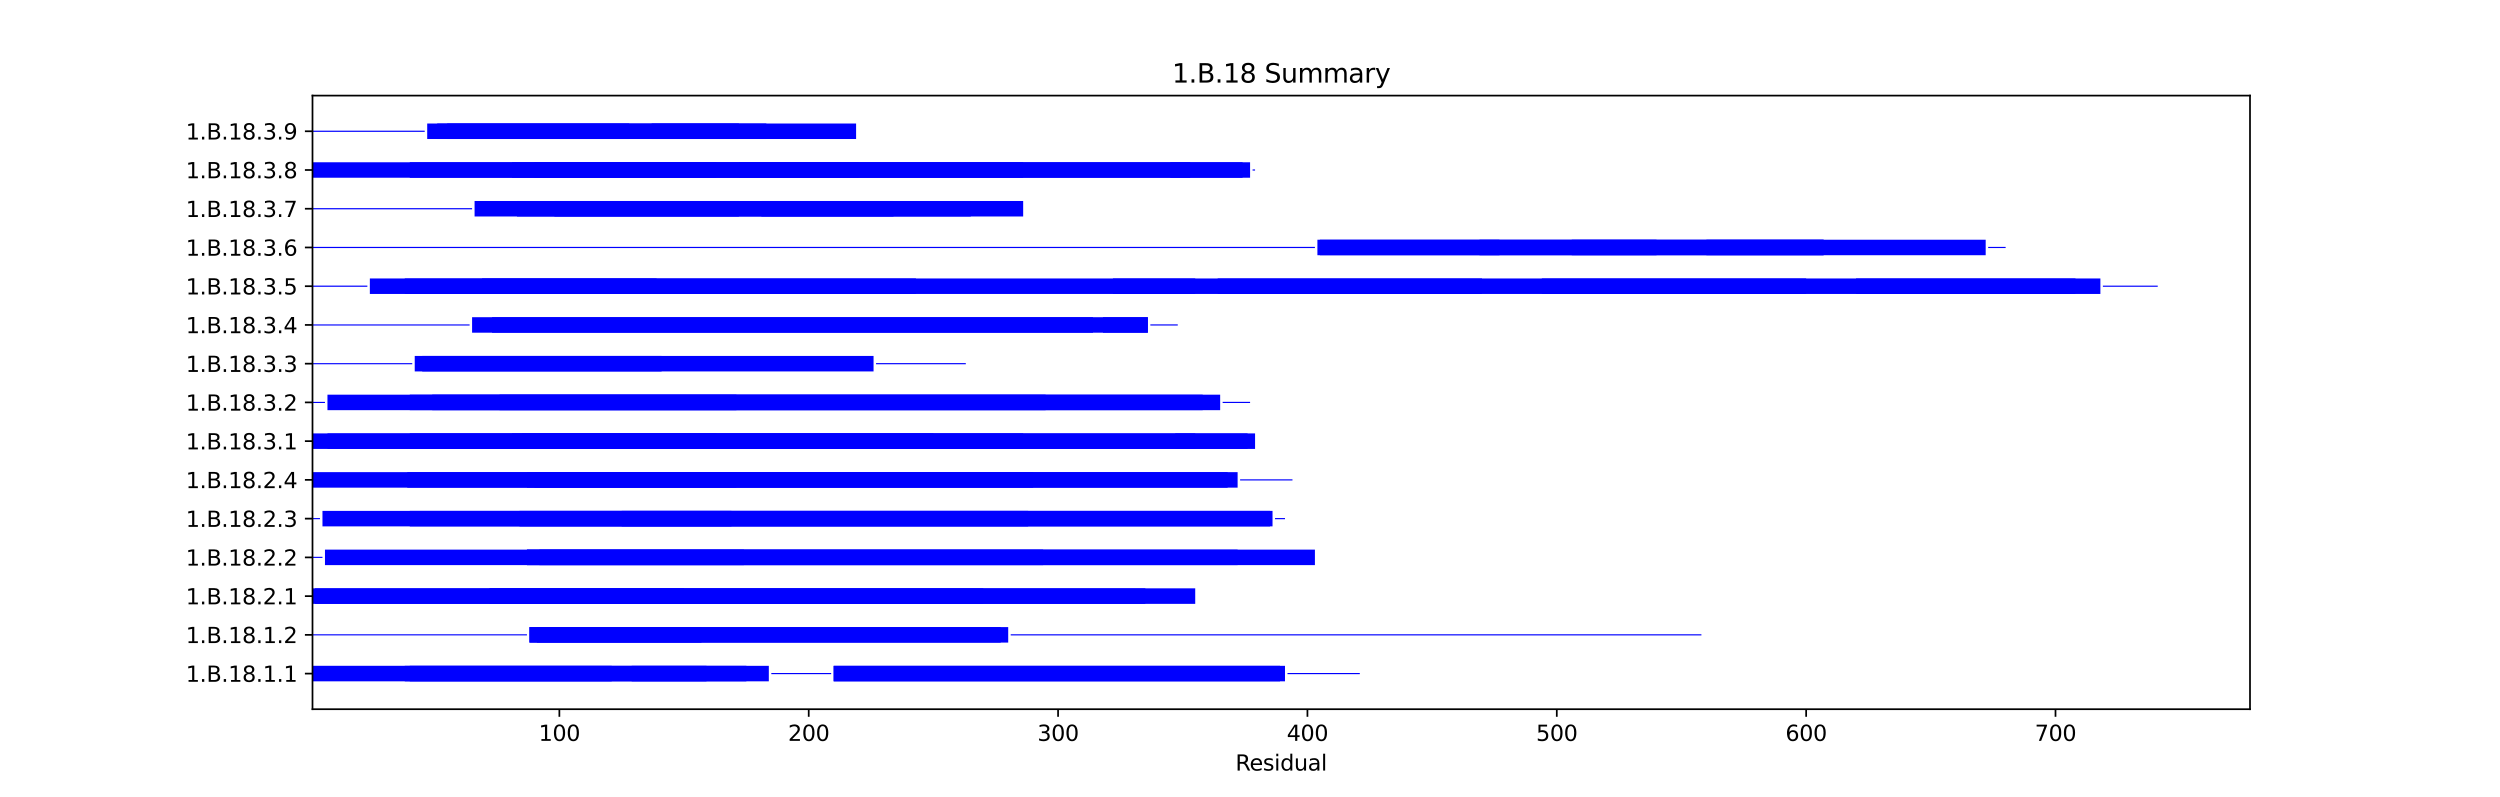 <?xml version="1.0" encoding="utf-8" standalone="no"?>
<!DOCTYPE svg PUBLIC "-//W3C//DTD SVG 1.1//EN"
  "http://www.w3.org/Graphics/SVG/1.1/DTD/svg11.dtd">
<svg xmlns:xlink="http://www.w3.org/1999/xlink" width="1152pt" height="367.2pt" viewBox="0 0 1152 367.2" xmlns="http://www.w3.org/2000/svg" version="1.1">
 <defs>
  <style type="text/css">*{stroke-linejoin: round; stroke-linecap: butt}</style>
 </defs>
 <g id="figure_1">
  <g id="patch_1">
   <path d="M 0 367.2 
L 1152 367.2 
L 1152 0 
L 0 0 
z
" style="fill: #ffffff"/>
  </g>
  <g id="axes_1">
   <g id="patch_2">
    <path d="M 144 326.808 
L 1036.8 326.808 
L 1036.8 44.064 
L 144 44.064 
z
" style="fill: #ffffff"/>
   </g>
   <g id="patch_3">
    <path d="M 144 313.956 
L 343.932 313.956 
L 343.932 306.816 
L 144 306.816 
z
" clip-path="url(#p3033602ecd)" style="fill: #0000ff"/>
   </g>
   <g id="patch_4">
    <path d="M 186.514 313.956 
L 281.884 313.956 
L 281.884 306.816 
L 186.514 306.816 
z
" clip-path="url(#p3033602ecd)" style="fill: #0000ff"/>
   </g>
   <g id="patch_5">
    <path d="M 188.812 313.956 
L 325.547 313.956 
L 325.547 306.816 
L 188.812 306.816 
z
" clip-path="url(#p3033602ecd)" style="fill: #0000ff"/>
   </g>
   <g id="patch_6">
    <path d="M 291.076 313.956 
L 354.273 313.956 
L 354.273 306.816 
L 291.076 306.816 
z
" clip-path="url(#p3033602ecd)" style="fill: #0000ff"/>
   </g>
   <g id="patch_7">
    <path d="M 355.422 310.654 
L 382.999 310.654 
L 382.999 310.118 
L 355.422 310.118 
z
" clip-path="url(#p3033602ecd)" style="fill: #0000ff"/>
   </g>
   <g id="patch_8">
    <path d="M 384.148 313.956 
L 592.124 313.956 
L 592.124 306.816 
L 384.148 306.816 
z
" clip-path="url(#p3033602ecd)" style="fill: #0000ff"/>
   </g>
   <g id="patch_9">
    <path d="M 384.148 313.956 
L 589.825 313.956 
L 589.825 306.816 
L 384.148 306.816 
z
" clip-path="url(#p3033602ecd)" style="fill: #0000ff"/>
   </g>
   <g id="patch_10">
    <path d="M 593.273 310.654 
L 626.595 310.654 
L 626.595 310.118 
L 593.273 310.118 
z
" clip-path="url(#p3033602ecd)" style="fill: #0000ff"/>
   </g>
   <g id="patch_11">
    <path d="M 144 292.804 
L 242.817 292.804 
L 242.817 292.268 
L 144 292.268 
z
" clip-path="url(#p3033602ecd)" style="fill: #0000ff"/>
   </g>
   <g id="patch_12">
    <path d="M 243.966 296.106 
L 461.134 296.106 
L 461.134 288.966 
L 243.966 288.966 
z
" clip-path="url(#p3033602ecd)" style="fill: #0000ff"/>
   </g>
   <g id="patch_13">
    <path d="M 243.966 296.106 
L 323.249 296.106 
L 323.249 288.966 
L 243.966 288.966 
z
" clip-path="url(#p3033602ecd)" style="fill: #0000ff"/>
   </g>
   <g id="patch_14">
    <path d="M 247.413 296.106 
L 464.581 296.106 
L 464.581 288.966 
L 247.413 288.966 
z
" clip-path="url(#p3033602ecd)" style="fill: #0000ff"/>
   </g>
   <g id="patch_15">
    <path d="M 465.73 292.804 
L 784.012 292.804 
L 784.012 292.268 
L 465.73 292.268 
z
" clip-path="url(#p3033602ecd)" style="fill: #0000ff"/>
   </g>
   <g id="patch_16">
    <path d="M 144 278.256 
L 550.758 278.256 
L 550.758 271.116 
L 144 271.116 
z
" clip-path="url(#p3033602ecd)" style="fill: #0000ff"/>
   </g>
   <g id="patch_17">
    <path d="M 145.149 278.256 
L 527.778 278.256 
L 527.778 271.116 
L 145.149 271.116 
z
" clip-path="url(#p3033602ecd)" style="fill: #0000ff"/>
   </g>
   <g id="patch_18">
    <path d="M 225.581 278.256 
L 453.09 278.256 
L 453.09 271.116 
L 225.581 271.116 
z
" clip-path="url(#p3033602ecd)" style="fill: #0000ff"/>
   </g>
   <g id="patch_19">
    <path d="M 225.581 278.256 
L 315.206 278.256 
L 315.206 271.116 
L 225.581 271.116 
z
" clip-path="url(#p3033602ecd)" style="fill: #0000ff"/>
   </g>
   <g id="patch_20">
    <path d="M 144 257.104 
L 148.596 257.104 
L 148.596 256.568 
L 144 256.568 
z
" clip-path="url(#p3033602ecd)" style="fill: #0000ff"/>
   </g>
   <g id="patch_21">
    <path d="M 149.745 260.406 
L 605.912 260.406 
L 605.912 253.266 
L 149.745 253.266 
z
" clip-path="url(#p3033602ecd)" style="fill: #0000ff"/>
   </g>
   <g id="patch_22">
    <path d="M 242.817 260.406 
L 480.667 260.406 
L 480.667 253.266 
L 242.817 253.266 
z
" clip-path="url(#p3033602ecd)" style="fill: #0000ff"/>
   </g>
   <g id="patch_23">
    <path d="M 242.817 260.406 
L 342.783 260.406 
L 342.783 253.266 
L 242.817 253.266 
z
" clip-path="url(#p3033602ecd)" style="fill: #0000ff"/>
   </g>
   <g id="patch_24">
    <path d="M 248.562 260.406 
L 570.292 260.406 
L 570.292 253.266 
L 248.562 253.266 
z
" clip-path="url(#p3033602ecd)" style="fill: #0000ff"/>
   </g>
   <g id="patch_25">
    <path d="M 144 239.254 
L 147.447 239.254 
L 147.447 238.718 
L 144 238.718 
z
" clip-path="url(#p3033602ecd)" style="fill: #0000ff"/>
   </g>
   <g id="patch_26">
    <path d="M 148.596 242.556 
L 586.378 242.556 
L 586.378 235.416 
L 148.596 235.416 
z
" clip-path="url(#p3033602ecd)" style="fill: #0000ff"/>
   </g>
   <g id="patch_27">
    <path d="M 188.812 242.556 
L 473.773 242.556 
L 473.773 235.416 
L 188.812 235.416 
z
" clip-path="url(#p3033602ecd)" style="fill: #0000ff"/>
   </g>
   <g id="patch_28">
    <path d="M 239.37 242.556 
L 337.038 242.556 
L 337.038 235.416 
L 239.37 235.416 
z
" clip-path="url(#p3033602ecd)" style="fill: #0000ff"/>
   </g>
   <g id="patch_29">
    <path d="M 286.48 242.556 
L 585.229 242.556 
L 585.229 235.416 
L 286.48 235.416 
z
" clip-path="url(#p3033602ecd)" style="fill: #0000ff"/>
   </g>
   <g id="patch_30">
    <path d="M 587.527 239.254 
L 592.124 239.254 
L 592.124 238.718 
L 587.527 238.718 
z
" clip-path="url(#p3033602ecd)" style="fill: #0000ff"/>
   </g>
   <g id="patch_31">
    <path d="M 144 224.706 
L 565.696 224.706 
L 565.696 217.566 
L 144 217.566 
z
" clip-path="url(#p3033602ecd)" style="fill: #0000ff"/>
   </g>
   <g id="patch_32">
    <path d="M 187.663 224.706 
L 476.071 224.706 
L 476.071 217.566 
L 187.663 217.566 
z
" clip-path="url(#p3033602ecd)" style="fill: #0000ff"/>
   </g>
   <g id="patch_33">
    <path d="M 242.817 224.706 
L 339.336 224.706 
L 339.336 217.566 
L 242.817 217.566 
z
" clip-path="url(#p3033602ecd)" style="fill: #0000ff"/>
   </g>
   <g id="patch_34">
    <path d="M 246.264 224.706 
L 570.292 224.706 
L 570.292 217.566 
L 246.264 217.566 
z
" clip-path="url(#p3033602ecd)" style="fill: #0000ff"/>
   </g>
   <g id="patch_35">
    <path d="M 571.441 221.404 
L 595.571 221.404 
L 595.571 220.868 
L 571.441 220.868 
z
" clip-path="url(#p3033602ecd)" style="fill: #0000ff"/>
   </g>
   <g id="patch_36">
    <path d="M 144 206.856 
L 578.335 206.856 
L 578.335 199.716 
L 144 199.716 
z
" clip-path="url(#p3033602ecd)" style="fill: #0000ff"/>
   </g>
   <g id="patch_37">
    <path d="M 150.894 206.856 
L 550.758 206.856 
L 550.758 199.716 
L 150.894 199.716 
z
" clip-path="url(#p3033602ecd)" style="fill: #0000ff"/>
   </g>
   <g id="patch_38">
    <path d="M 188.812 206.856 
L 471.475 206.856 
L 471.475 199.716 
L 188.812 199.716 
z
" clip-path="url(#p3033602ecd)" style="fill: #0000ff"/>
   </g>
   <g id="patch_39">
    <path d="M 235.923 206.856 
L 330.144 206.856 
L 330.144 199.716 
L 235.923 199.716 
z
" clip-path="url(#p3033602ecd)" style="fill: #0000ff"/>
   </g>
   <g id="patch_40">
    <path d="M 240.519 206.856 
L 430.11 206.856 
L 430.11 199.716 
L 240.519 199.716 
z
" clip-path="url(#p3033602ecd)" style="fill: #0000ff"/>
   </g>
   <g id="patch_41">
    <path d="M 541.566 206.856 
L 574.888 206.856 
L 574.888 199.716 
L 541.566 199.716 
z
" clip-path="url(#p3033602ecd)" style="fill: #0000ff"/>
   </g>
   <g id="patch_42">
    <path d="M 144 185.704 
L 149.745 185.704 
L 149.745 185.168 
L 144 185.168 
z
" clip-path="url(#p3033602ecd)" style="fill: #0000ff"/>
   </g>
   <g id="patch_43">
    <path d="M 150.894 189.006 
L 562.249 189.006 
L 562.249 181.866 
L 150.894 181.866 
z
" clip-path="url(#p3033602ecd)" style="fill: #0000ff"/>
   </g>
   <g id="patch_44">
    <path d="M 188.812 189.006 
L 481.816 189.006 
L 481.816 181.866 
L 188.812 181.866 
z
" clip-path="url(#p3033602ecd)" style="fill: #0000ff"/>
   </g>
   <g id="patch_45">
    <path d="M 199.154 189.006 
L 554.205 189.006 
L 554.205 181.866 
L 199.154 181.866 
z
" clip-path="url(#p3033602ecd)" style="fill: #0000ff"/>
   </g>
   <g id="patch_46">
    <path d="M 230.178 189.006 
L 339.336 189.006 
L 339.336 181.866 
L 230.178 181.866 
z
" clip-path="url(#p3033602ecd)" style="fill: #0000ff"/>
   </g>
   <g id="patch_47">
    <path d="M 563.398 185.704 
L 576.037 185.704 
L 576.037 185.168 
L 563.398 185.168 
z
" clip-path="url(#p3033602ecd)" style="fill: #0000ff"/>
   </g>
   <g id="patch_48">
    <path d="M 144 167.854 
L 189.961 167.854 
L 189.961 167.318 
L 144 167.318 
z
" clip-path="url(#p3033602ecd)" style="fill: #0000ff"/>
   </g>
   <g id="patch_49">
    <path d="M 191.11 171.156 
L 402.533 171.156 
L 402.533 164.016 
L 191.11 164.016 
z
" clip-path="url(#p3033602ecd)" style="fill: #0000ff"/>
   </g>
   <g id="patch_50">
    <path d="M 194.558 171.156 
L 304.865 171.156 
L 304.865 164.016 
L 194.558 164.016 
z
" clip-path="url(#p3033602ecd)" style="fill: #0000ff"/>
   </g>
   <g id="patch_51">
    <path d="M 403.682 167.854 
L 445.047 167.854 
L 445.047 167.318 
L 403.682 167.318 
z
" clip-path="url(#p3033602ecd)" style="fill: #0000ff"/>
   </g>
   <g id="patch_52">
    <path d="M 144 150.004 
L 216.389 150.004 
L 216.389 149.468 
L 144 149.468 
z
" clip-path="url(#p3033602ecd)" style="fill: #0000ff"/>
   </g>
   <g id="patch_53">
    <path d="M 217.538 153.306 
L 528.927 153.306 
L 528.927 146.166 
L 217.538 146.166 
z
" clip-path="url(#p3033602ecd)" style="fill: #0000ff"/>
   </g>
   <g id="patch_54">
    <path d="M 226.731 153.306 
L 503.648 153.306 
L 503.648 146.166 
L 226.731 146.166 
z
" clip-path="url(#p3033602ecd)" style="fill: #0000ff"/>
   </g>
   <g id="patch_55">
    <path d="M 508.244 153.306 
L 528.927 153.306 
L 528.927 146.166 
L 508.244 146.166 
z
" clip-path="url(#p3033602ecd)" style="fill: #0000ff"/>
   </g>
   <g id="patch_56">
    <path d="M 530.076 150.004 
L 542.715 150.004 
L 542.715 149.468 
L 530.076 149.468 
z
" clip-path="url(#p3033602ecd)" style="fill: #0000ff"/>
   </g>
   <g id="patch_57">
    <path d="M 144 132.154 
L 169.279 132.154 
L 169.279 131.618 
L 144 131.618 
z
" clip-path="url(#p3033602ecd)" style="fill: #0000ff"/>
   </g>
   <g id="patch_58">
    <path d="M 170.428 135.456 
L 422.066 135.456 
L 422.066 128.316 
L 170.428 128.316 
z
" clip-path="url(#p3033602ecd)" style="fill: #0000ff"/>
   </g>
   <g id="patch_59">
    <path d="M 186.514 135.456 
L 550.758 135.456 
L 550.758 128.316 
L 186.514 128.316 
z
" clip-path="url(#p3033602ecd)" style="fill: #0000ff"/>
   </g>
   <g id="patch_60">
    <path d="M 222.134 135.456 
L 302.567 135.456 
L 302.567 128.316 
L 222.134 128.316 
z
" clip-path="url(#p3033602ecd)" style="fill: #0000ff"/>
   </g>
   <g id="patch_61">
    <path d="M 512.84 135.456 
L 682.897 135.456 
L 682.897 128.316 
L 512.84 128.316 
z
" clip-path="url(#p3033602ecd)" style="fill: #0000ff"/>
   </g>
   <g id="patch_62">
    <path d="M 561.1 135.456 
L 967.858 135.456 
L 967.858 128.316 
L 561.1 128.316 
z
" clip-path="url(#p3033602ecd)" style="fill: #0000ff"/>
   </g>
   <g id="patch_63">
    <path d="M 710.474 135.456 
L 832.272 135.456 
L 832.272 128.316 
L 710.474 128.316 
z
" clip-path="url(#p3033602ecd)" style="fill: #0000ff"/>
   </g>
   <g id="patch_64">
    <path d="M 855.253 135.456 
L 956.368 135.456 
L 956.368 128.316 
L 855.253 128.316 
z
" clip-path="url(#p3033602ecd)" style="fill: #0000ff"/>
   </g>
   <g id="patch_65">
    <path d="M 969.007 132.154 
L 994.286 132.154 
L 994.286 131.618 
L 969.007 131.618 
z
" clip-path="url(#p3033602ecd)" style="fill: #0000ff"/>
   </g>
   <g id="patch_66">
    <path d="M 144 114.304 
L 605.912 114.304 
L 605.912 113.768 
L 144 113.768 
z
" clip-path="url(#p3033602ecd)" style="fill: #0000ff"/>
   </g>
   <g id="patch_67">
    <path d="M 607.061 117.606 
L 690.941 117.606 
L 690.941 110.466 
L 607.061 110.466 
z
" clip-path="url(#p3033602ecd)" style="fill: #0000ff"/>
   </g>
   <g id="patch_68">
    <path d="M 608.21 117.606 
L 840.315 117.606 
L 840.315 110.466 
L 608.21 110.466 
z
" clip-path="url(#p3033602ecd)" style="fill: #0000ff"/>
   </g>
   <g id="patch_69">
    <path d="M 681.748 117.606 
L 915.002 117.606 
L 915.002 110.466 
L 681.748 110.466 
z
" clip-path="url(#p3033602ecd)" style="fill: #0000ff"/>
   </g>
   <g id="patch_70">
    <path d="M 724.263 117.606 
L 763.33 117.606 
L 763.33 110.466 
L 724.263 110.466 
z
" clip-path="url(#p3033602ecd)" style="fill: #0000ff"/>
   </g>
   <g id="patch_71">
    <path d="M 786.31 117.606 
L 840.315 117.606 
L 840.315 110.466 
L 786.31 110.466 
z
" clip-path="url(#p3033602ecd)" style="fill: #0000ff"/>
   </g>
   <g id="patch_72">
    <path d="M 916.151 114.304 
L 924.195 114.304 
L 924.195 113.768 
L 916.151 113.768 
z
" clip-path="url(#p3033602ecd)" style="fill: #0000ff"/>
   </g>
   <g id="patch_73">
    <path d="M 144 96.454 
L 217.538 96.454 
L 217.538 95.918 
L 144 95.918 
z
" clip-path="url(#p3033602ecd)" style="fill: #0000ff"/>
   </g>
   <g id="patch_74">
    <path d="M 218.687 99.756 
L 471.475 99.756 
L 471.475 92.616 
L 218.687 92.616 
z
" clip-path="url(#p3033602ecd)" style="fill: #0000ff"/>
   </g>
   <g id="patch_75">
    <path d="M 238.221 99.756 
L 447.345 99.756 
L 447.345 92.616 
L 238.221 92.616 
z
" clip-path="url(#p3033602ecd)" style="fill: #0000ff"/>
   </g>
   <g id="patch_76">
    <path d="M 255.456 99.756 
L 340.485 99.756 
L 340.485 92.616 
L 255.456 92.616 
z
" clip-path="url(#p3033602ecd)" style="fill: #0000ff"/>
   </g>
   <g id="patch_77">
    <path d="M 350.826 99.756 
L 411.725 99.756 
L 411.725 92.616 
L 350.826 92.616 
z
" clip-path="url(#p3033602ecd)" style="fill: #0000ff"/>
   </g>
   <g id="patch_78">
    <path d="M 144 81.906 
L 576.037 81.906 
L 576.037 74.766 
L 144 74.766 
z
" clip-path="url(#p3033602ecd)" style="fill: #0000ff"/>
   </g>
   <g id="patch_79">
    <path d="M 188.812 81.906 
L 471.475 81.906 
L 471.475 74.766 
L 188.812 74.766 
z
" clip-path="url(#p3033602ecd)" style="fill: #0000ff"/>
   </g>
   <g id="patch_80">
    <path d="M 235.923 81.906 
L 330.144 81.906 
L 330.144 74.766 
L 235.923 74.766 
z
" clip-path="url(#p3033602ecd)" style="fill: #0000ff"/>
   </g>
   <g id="patch_81">
    <path d="M 246.264 81.906 
L 548.46 81.906 
L 548.46 74.766 
L 246.264 74.766 
z
" clip-path="url(#p3033602ecd)" style="fill: #0000ff"/>
   </g>
   <g id="patch_82">
    <path d="M 340.485 81.906 
L 395.639 81.906 
L 395.639 74.766 
L 340.485 74.766 
z
" clip-path="url(#p3033602ecd)" style="fill: #0000ff"/>
   </g>
   <g id="patch_83">
    <path d="M 539.268 81.906 
L 572.59 81.906 
L 572.59 74.766 
L 539.268 74.766 
z
" clip-path="url(#p3033602ecd)" style="fill: #0000ff"/>
   </g>
   <g id="patch_84">
    <path d="M 577.186 78.604 
L 578.335 78.604 
L 578.335 78.068 
L 577.186 78.068 
z
" clip-path="url(#p3033602ecd)" style="fill: #0000ff"/>
   </g>
   <g id="patch_85">
    <path d="M 144 60.754 
L 195.707 60.754 
L 195.707 60.218 
L 144 60.218 
z
" clip-path="url(#p3033602ecd)" style="fill: #0000ff"/>
   </g>
   <g id="patch_86">
    <path d="M 196.856 64.056 
L 340.485 64.056 
L 340.485 56.916 
L 196.856 56.916 
z
" clip-path="url(#p3033602ecd)" style="fill: #0000ff"/>
   </g>
   <g id="patch_87">
    <path d="M 201.452 64.056 
L 394.49 64.056 
L 394.49 56.916 
L 201.452 56.916 
z
" clip-path="url(#p3033602ecd)" style="fill: #0000ff"/>
   </g>
   <g id="patch_88">
    <path d="M 206.048 64.056 
L 289.927 64.056 
L 289.927 56.916 
L 206.048 56.916 
z
" clip-path="url(#p3033602ecd)" style="fill: #0000ff"/>
   </g>
   <g id="patch_89">
    <path d="M 300.269 64.056 
L 353.124 64.056 
L 353.124 56.916 
L 300.269 56.916 
z
" clip-path="url(#p3033602ecd)" style="fill: #0000ff"/>
   </g>
   <g id="matplotlib.axis_1">
    <g id="xtick_1">
     <g id="line2d_1">
      <defs>
       <path id="m675682fb58" d="M 0 0 
L 0 3.5 
" style="stroke: #000000; stroke-width: 0.8"/>
      </defs>
      <g>
       <use xlink:href="#m675682fb58" x="257.754" y="326.808" style="stroke: #000000; stroke-width: 0.8"/>
      </g>
     </g>
     <g id="text_1">
      <!-- 100 -->
      <g transform="translate(248.211 341.406) scale(0.1 -0.1)">
       <defs>
        <path id="DejaVuSans-31" d="M 794 531 
L 1825 531 
L 1825 4091 
L 703 3866 
L 703 4441 
L 1819 4666 
L 2450 4666 
L 2450 531 
L 3481 531 
L 3481 0 
L 794 0 
L 794 531 
z
" transform="scale(0.016)"/>
        <path id="DejaVuSans-30" d="M 2034 4250 
Q 1547 4250 1301 3770 
Q 1056 3291 1056 2328 
Q 1056 1369 1301 889 
Q 1547 409 2034 409 
Q 2525 409 2770 889 
Q 3016 1369 3016 2328 
Q 3016 3291 2770 3770 
Q 2525 4250 2034 4250 
z
M 2034 4750 
Q 2819 4750 3233 4129 
Q 3647 3509 3647 2328 
Q 3647 1150 3233 529 
Q 2819 -91 2034 -91 
Q 1250 -91 836 529 
Q 422 1150 422 2328 
Q 422 3509 836 4129 
Q 1250 4750 2034 4750 
z
" transform="scale(0.016)"/>
       </defs>
       <use xlink:href="#DejaVuSans-31"/>
       <use xlink:href="#DejaVuSans-30" x="63.623"/>
       <use xlink:href="#DejaVuSans-30" x="127.246"/>
      </g>
     </g>
    </g>
    <g id="xtick_2">
     <g id="line2d_2">
      <g>
       <use xlink:href="#m675682fb58" x="372.658" y="326.808" style="stroke: #000000; stroke-width: 0.8"/>
      </g>
     </g>
     <g id="text_2">
      <!-- 200 -->
      <g transform="translate(363.114 341.406) scale(0.1 -0.1)">
       <defs>
        <path id="DejaVuSans-32" d="M 1228 531 
L 3431 531 
L 3431 0 
L 469 0 
L 469 531 
Q 828 903 1448 1529 
Q 2069 2156 2228 2338 
Q 2531 2678 2651 2914 
Q 2772 3150 2772 3378 
Q 2772 3750 2511 3984 
Q 2250 4219 1831 4219 
Q 1534 4219 1204 4116 
Q 875 4013 500 3803 
L 500 4441 
Q 881 4594 1212 4672 
Q 1544 4750 1819 4750 
Q 2544 4750 2975 4387 
Q 3406 4025 3406 3419 
Q 3406 3131 3298 2873 
Q 3191 2616 2906 2266 
Q 2828 2175 2409 1742 
Q 1991 1309 1228 531 
z
" transform="scale(0.016)"/>
       </defs>
       <use xlink:href="#DejaVuSans-32"/>
       <use xlink:href="#DejaVuSans-30" x="63.623"/>
       <use xlink:href="#DejaVuSans-30" x="127.246"/>
      </g>
     </g>
    </g>
    <g id="xtick_3">
     <g id="line2d_3">
      <g>
       <use xlink:href="#m675682fb58" x="487.561" y="326.808" style="stroke: #000000; stroke-width: 0.8"/>
      </g>
     </g>
     <g id="text_3">
      <!-- 300 -->
      <g transform="translate(478.018 341.406) scale(0.1 -0.1)">
       <defs>
        <path id="DejaVuSans-33" d="M 2597 2516 
Q 3050 2419 3304 2112 
Q 3559 1806 3559 1356 
Q 3559 666 3084 287 
Q 2609 -91 1734 -91 
Q 1441 -91 1130 -33 
Q 819 25 488 141 
L 488 750 
Q 750 597 1062 519 
Q 1375 441 1716 441 
Q 2309 441 2620 675 
Q 2931 909 2931 1356 
Q 2931 1769 2642 2001 
Q 2353 2234 1838 2234 
L 1294 2234 
L 1294 2753 
L 1863 2753 
Q 2328 2753 2575 2939 
Q 2822 3125 2822 3475 
Q 2822 3834 2567 4026 
Q 2313 4219 1838 4219 
Q 1578 4219 1281 4162 
Q 984 4106 628 3988 
L 628 4550 
Q 988 4650 1302 4700 
Q 1616 4750 1894 4750 
Q 2613 4750 3031 4423 
Q 3450 4097 3450 3541 
Q 3450 3153 3228 2886 
Q 3006 2619 2597 2516 
z
" transform="scale(0.016)"/>
       </defs>
       <use xlink:href="#DejaVuSans-33"/>
       <use xlink:href="#DejaVuSans-30" x="63.623"/>
       <use xlink:href="#DejaVuSans-30" x="127.246"/>
      </g>
     </g>
    </g>
    <g id="xtick_4">
     <g id="line2d_4">
      <g>
       <use xlink:href="#m675682fb58" x="602.465" y="326.808" style="stroke: #000000; stroke-width: 0.8"/>
      </g>
     </g>
     <g id="text_4">
      <!-- 400 -->
      <g transform="translate(592.921 341.406) scale(0.1 -0.1)">
       <defs>
        <path id="DejaVuSans-34" d="M 2419 4116 
L 825 1625 
L 2419 1625 
L 2419 4116 
z
M 2253 4666 
L 3047 4666 
L 3047 1625 
L 3713 1625 
L 3713 1100 
L 3047 1100 
L 3047 0 
L 2419 0 
L 2419 1100 
L 313 1100 
L 313 1709 
L 2253 4666 
z
" transform="scale(0.016)"/>
       </defs>
       <use xlink:href="#DejaVuSans-34"/>
       <use xlink:href="#DejaVuSans-30" x="63.623"/>
       <use xlink:href="#DejaVuSans-30" x="127.246"/>
      </g>
     </g>
    </g>
    <g id="xtick_5">
     <g id="line2d_5">
      <g>
       <use xlink:href="#m675682fb58" x="717.368" y="326.808" style="stroke: #000000; stroke-width: 0.8"/>
      </g>
     </g>
     <g id="text_5">
      <!-- 500 -->
      <g transform="translate(707.825 341.406) scale(0.1 -0.1)">
       <defs>
        <path id="DejaVuSans-35" d="M 691 4666 
L 3169 4666 
L 3169 4134 
L 1269 4134 
L 1269 2991 
Q 1406 3038 1543 3061 
Q 1681 3084 1819 3084 
Q 2600 3084 3056 2656 
Q 3513 2228 3513 1497 
Q 3513 744 3044 326 
Q 2575 -91 1722 -91 
Q 1428 -91 1123 -41 
Q 819 9 494 109 
L 494 744 
Q 775 591 1075 516 
Q 1375 441 1709 441 
Q 2250 441 2565 725 
Q 2881 1009 2881 1497 
Q 2881 1984 2565 2268 
Q 2250 2553 1709 2553 
Q 1456 2553 1204 2497 
Q 953 2441 691 2322 
L 691 4666 
z
" transform="scale(0.016)"/>
       </defs>
       <use xlink:href="#DejaVuSans-35"/>
       <use xlink:href="#DejaVuSans-30" x="63.623"/>
       <use xlink:href="#DejaVuSans-30" x="127.246"/>
      </g>
     </g>
    </g>
    <g id="xtick_6">
     <g id="line2d_6">
      <g>
       <use xlink:href="#m675682fb58" x="832.272" y="326.808" style="stroke: #000000; stroke-width: 0.8"/>
      </g>
     </g>
     <g id="text_6">
      <!-- 600 -->
      <g transform="translate(822.728 341.406) scale(0.1 -0.1)">
       <defs>
        <path id="DejaVuSans-36" d="M 2113 2584 
Q 1688 2584 1439 2293 
Q 1191 2003 1191 1497 
Q 1191 994 1439 701 
Q 1688 409 2113 409 
Q 2538 409 2786 701 
Q 3034 994 3034 1497 
Q 3034 2003 2786 2293 
Q 2538 2584 2113 2584 
z
M 3366 4563 
L 3366 3988 
Q 3128 4100 2886 4159 
Q 2644 4219 2406 4219 
Q 1781 4219 1451 3797 
Q 1122 3375 1075 2522 
Q 1259 2794 1537 2939 
Q 1816 3084 2150 3084 
Q 2853 3084 3261 2657 
Q 3669 2231 3669 1497 
Q 3669 778 3244 343 
Q 2819 -91 2113 -91 
Q 1303 -91 875 529 
Q 447 1150 447 2328 
Q 447 3434 972 4092 
Q 1497 4750 2381 4750 
Q 2619 4750 2861 4703 
Q 3103 4656 3366 4563 
z
" transform="scale(0.016)"/>
       </defs>
       <use xlink:href="#DejaVuSans-36"/>
       <use xlink:href="#DejaVuSans-30" x="63.623"/>
       <use xlink:href="#DejaVuSans-30" x="127.246"/>
      </g>
     </g>
    </g>
    <g id="xtick_7">
     <g id="line2d_7">
      <g>
       <use xlink:href="#m675682fb58" x="947.175" y="326.808" style="stroke: #000000; stroke-width: 0.8"/>
      </g>
     </g>
     <g id="text_7">
      <!-- 700 -->
      <g transform="translate(937.632 341.406) scale(0.1 -0.1)">
       <defs>
        <path id="DejaVuSans-37" d="M 525 4666 
L 3525 4666 
L 3525 4397 
L 1831 0 
L 1172 0 
L 2766 4134 
L 525 4134 
L 525 4666 
z
" transform="scale(0.016)"/>
       </defs>
       <use xlink:href="#DejaVuSans-37"/>
       <use xlink:href="#DejaVuSans-30" x="63.623"/>
       <use xlink:href="#DejaVuSans-30" x="127.246"/>
      </g>
     </g>
    </g>
    <g id="text_8">
     <!-- Residual -->
     <g transform="translate(569.284 355.085) scale(0.1 -0.1)">
      <defs>
       <path id="DejaVuSans-52" d="M 2841 2188 
Q 3044 2119 3236 1894 
Q 3428 1669 3622 1275 
L 4263 0 
L 3584 0 
L 2988 1197 
Q 2756 1666 2539 1819 
Q 2322 1972 1947 1972 
L 1259 1972 
L 1259 0 
L 628 0 
L 628 4666 
L 2053 4666 
Q 2853 4666 3247 4331 
Q 3641 3997 3641 3322 
Q 3641 2881 3436 2590 
Q 3231 2300 2841 2188 
z
M 1259 4147 
L 1259 2491 
L 2053 2491 
Q 2509 2491 2742 2702 
Q 2975 2913 2975 3322 
Q 2975 3731 2742 3939 
Q 2509 4147 2053 4147 
L 1259 4147 
z
" transform="scale(0.016)"/>
       <path id="DejaVuSans-65" d="M 3597 1894 
L 3597 1613 
L 953 1613 
Q 991 1019 1311 708 
Q 1631 397 2203 397 
Q 2534 397 2845 478 
Q 3156 559 3463 722 
L 3463 178 
Q 3153 47 2828 -22 
Q 2503 -91 2169 -91 
Q 1331 -91 842 396 
Q 353 884 353 1716 
Q 353 2575 817 3079 
Q 1281 3584 2069 3584 
Q 2775 3584 3186 3129 
Q 3597 2675 3597 1894 
z
M 3022 2063 
Q 3016 2534 2758 2815 
Q 2500 3097 2075 3097 
Q 1594 3097 1305 2825 
Q 1016 2553 972 2059 
L 3022 2063 
z
" transform="scale(0.016)"/>
       <path id="DejaVuSans-73" d="M 2834 3397 
L 2834 2853 
Q 2591 2978 2328 3040 
Q 2066 3103 1784 3103 
Q 1356 3103 1142 2972 
Q 928 2841 928 2578 
Q 928 2378 1081 2264 
Q 1234 2150 1697 2047 
L 1894 2003 
Q 2506 1872 2764 1633 
Q 3022 1394 3022 966 
Q 3022 478 2636 193 
Q 2250 -91 1575 -91 
Q 1294 -91 989 -36 
Q 684 19 347 128 
L 347 722 
Q 666 556 975 473 
Q 1284 391 1588 391 
Q 1994 391 2212 530 
Q 2431 669 2431 922 
Q 2431 1156 2273 1281 
Q 2116 1406 1581 1522 
L 1381 1569 
Q 847 1681 609 1914 
Q 372 2147 372 2553 
Q 372 3047 722 3315 
Q 1072 3584 1716 3584 
Q 2034 3584 2315 3537 
Q 2597 3491 2834 3397 
z
" transform="scale(0.016)"/>
       <path id="DejaVuSans-69" d="M 603 3500 
L 1178 3500 
L 1178 0 
L 603 0 
L 603 3500 
z
M 603 4863 
L 1178 4863 
L 1178 4134 
L 603 4134 
L 603 4863 
z
" transform="scale(0.016)"/>
       <path id="DejaVuSans-64" d="M 2906 2969 
L 2906 4863 
L 3481 4863 
L 3481 0 
L 2906 0 
L 2906 525 
Q 2725 213 2448 61 
Q 2172 -91 1784 -91 
Q 1150 -91 751 415 
Q 353 922 353 1747 
Q 353 2572 751 3078 
Q 1150 3584 1784 3584 
Q 2172 3584 2448 3432 
Q 2725 3281 2906 2969 
z
M 947 1747 
Q 947 1113 1208 752 
Q 1469 391 1925 391 
Q 2381 391 2643 752 
Q 2906 1113 2906 1747 
Q 2906 2381 2643 2742 
Q 2381 3103 1925 3103 
Q 1469 3103 1208 2742 
Q 947 2381 947 1747 
z
" transform="scale(0.016)"/>
       <path id="DejaVuSans-75" d="M 544 1381 
L 544 3500 
L 1119 3500 
L 1119 1403 
Q 1119 906 1312 657 
Q 1506 409 1894 409 
Q 2359 409 2629 706 
Q 2900 1003 2900 1516 
L 2900 3500 
L 3475 3500 
L 3475 0 
L 2900 0 
L 2900 538 
Q 2691 219 2414 64 
Q 2138 -91 1772 -91 
Q 1169 -91 856 284 
Q 544 659 544 1381 
z
M 1991 3584 
L 1991 3584 
z
" transform="scale(0.016)"/>
       <path id="DejaVuSans-61" d="M 2194 1759 
Q 1497 1759 1228 1600 
Q 959 1441 959 1056 
Q 959 750 1161 570 
Q 1363 391 1709 391 
Q 2188 391 2477 730 
Q 2766 1069 2766 1631 
L 2766 1759 
L 2194 1759 
z
M 3341 1997 
L 3341 0 
L 2766 0 
L 2766 531 
Q 2569 213 2275 61 
Q 1981 -91 1556 -91 
Q 1019 -91 701 211 
Q 384 513 384 1019 
Q 384 1609 779 1909 
Q 1175 2209 1959 2209 
L 2766 2209 
L 2766 2266 
Q 2766 2663 2505 2880 
Q 2244 3097 1772 3097 
Q 1472 3097 1187 3025 
Q 903 2953 641 2809 
L 641 3341 
Q 956 3463 1253 3523 
Q 1550 3584 1831 3584 
Q 2591 3584 2966 3190 
Q 3341 2797 3341 1997 
z
" transform="scale(0.016)"/>
       <path id="DejaVuSans-6c" d="M 603 4863 
L 1178 4863 
L 1178 0 
L 603 0 
L 603 4863 
z
" transform="scale(0.016)"/>
      </defs>
      <use xlink:href="#DejaVuSans-52"/>
      <use xlink:href="#DejaVuSans-65" x="64.982"/>
      <use xlink:href="#DejaVuSans-73" x="126.506"/>
      <use xlink:href="#DejaVuSans-69" x="178.605"/>
      <use xlink:href="#DejaVuSans-64" x="206.389"/>
      <use xlink:href="#DejaVuSans-75" x="269.865"/>
      <use xlink:href="#DejaVuSans-61" x="333.244"/>
      <use xlink:href="#DejaVuSans-6c" x="394.523"/>
     </g>
    </g>
   </g>
   <g id="matplotlib.axis_2">
    <g id="ytick_1">
     <g id="line2d_8">
      <defs>
       <path id="m884da3ae8c" d="M 0 0 
L -3.5 0 
" style="stroke: #000000; stroke-width: 0.8"/>
      </defs>
      <g>
       <use xlink:href="#m884da3ae8c" x="144" y="310.386" style="stroke: #000000; stroke-width: 0.8"/>
      </g>
     </g>
     <g id="text_9">
      <!-- 1.B.18.1.1 -->
      <g transform="translate(85.614 314.185) scale(0.1 -0.1)">
       <defs>
        <path id="DejaVuSans-2e" d="M 684 794 
L 1344 794 
L 1344 0 
L 684 0 
L 684 794 
z
" transform="scale(0.016)"/>
        <path id="DejaVuSans-42" d="M 1259 2228 
L 1259 519 
L 2272 519 
Q 2781 519 3026 730 
Q 3272 941 3272 1375 
Q 3272 1813 3026 2020 
Q 2781 2228 2272 2228 
L 1259 2228 
z
M 1259 4147 
L 1259 2741 
L 2194 2741 
Q 2656 2741 2882 2914 
Q 3109 3088 3109 3444 
Q 3109 3797 2882 3972 
Q 2656 4147 2194 4147 
L 1259 4147 
z
M 628 4666 
L 2241 4666 
Q 2963 4666 3353 4366 
Q 3744 4066 3744 3513 
Q 3744 3084 3544 2831 
Q 3344 2578 2956 2516 
Q 3422 2416 3680 2098 
Q 3938 1781 3938 1306 
Q 3938 681 3513 340 
Q 3088 0 2303 0 
L 628 0 
L 628 4666 
z
" transform="scale(0.016)"/>
        <path id="DejaVuSans-38" d="M 2034 2216 
Q 1584 2216 1326 1975 
Q 1069 1734 1069 1313 
Q 1069 891 1326 650 
Q 1584 409 2034 409 
Q 2484 409 2743 651 
Q 3003 894 3003 1313 
Q 3003 1734 2745 1975 
Q 2488 2216 2034 2216 
z
M 1403 2484 
Q 997 2584 770 2862 
Q 544 3141 544 3541 
Q 544 4100 942 4425 
Q 1341 4750 2034 4750 
Q 2731 4750 3128 4425 
Q 3525 4100 3525 3541 
Q 3525 3141 3298 2862 
Q 3072 2584 2669 2484 
Q 3125 2378 3379 2068 
Q 3634 1759 3634 1313 
Q 3634 634 3220 271 
Q 2806 -91 2034 -91 
Q 1263 -91 848 271 
Q 434 634 434 1313 
Q 434 1759 690 2068 
Q 947 2378 1403 2484 
z
M 1172 3481 
Q 1172 3119 1398 2916 
Q 1625 2713 2034 2713 
Q 2441 2713 2670 2916 
Q 2900 3119 2900 3481 
Q 2900 3844 2670 4047 
Q 2441 4250 2034 4250 
Q 1625 4250 1398 4047 
Q 1172 3844 1172 3481 
z
" transform="scale(0.016)"/>
       </defs>
       <use xlink:href="#DejaVuSans-31"/>
       <use xlink:href="#DejaVuSans-2e" x="63.623"/>
       <use xlink:href="#DejaVuSans-42" x="95.41"/>
       <use xlink:href="#DejaVuSans-2e" x="164.014"/>
       <use xlink:href="#DejaVuSans-31" x="195.801"/>
       <use xlink:href="#DejaVuSans-38" x="259.424"/>
       <use xlink:href="#DejaVuSans-2e" x="323.047"/>
       <use xlink:href="#DejaVuSans-31" x="354.834"/>
       <use xlink:href="#DejaVuSans-2e" x="418.457"/>
       <use xlink:href="#DejaVuSans-31" x="450.244"/>
      </g>
     </g>
    </g>
    <g id="ytick_2">
     <g id="line2d_9">
      <g>
       <use xlink:href="#m884da3ae8c" x="144" y="292.536" style="stroke: #000000; stroke-width: 0.8"/>
      </g>
     </g>
     <g id="text_10">
      <!-- 1.B.18.1.2 -->
      <g transform="translate(85.614 296.335) scale(0.1 -0.1)">
       <use xlink:href="#DejaVuSans-31"/>
       <use xlink:href="#DejaVuSans-2e" x="63.623"/>
       <use xlink:href="#DejaVuSans-42" x="95.41"/>
       <use xlink:href="#DejaVuSans-2e" x="164.014"/>
       <use xlink:href="#DejaVuSans-31" x="195.801"/>
       <use xlink:href="#DejaVuSans-38" x="259.424"/>
       <use xlink:href="#DejaVuSans-2e" x="323.047"/>
       <use xlink:href="#DejaVuSans-31" x="354.834"/>
       <use xlink:href="#DejaVuSans-2e" x="418.457"/>
       <use xlink:href="#DejaVuSans-32" x="450.244"/>
      </g>
     </g>
    </g>
    <g id="ytick_3">
     <g id="line2d_10">
      <g>
       <use xlink:href="#m884da3ae8c" x="144" y="274.686" style="stroke: #000000; stroke-width: 0.8"/>
      </g>
     </g>
     <g id="text_11">
      <!-- 1.B.18.2.1 -->
      <g transform="translate(85.614 278.485) scale(0.1 -0.1)">
       <use xlink:href="#DejaVuSans-31"/>
       <use xlink:href="#DejaVuSans-2e" x="63.623"/>
       <use xlink:href="#DejaVuSans-42" x="95.41"/>
       <use xlink:href="#DejaVuSans-2e" x="164.014"/>
       <use xlink:href="#DejaVuSans-31" x="195.801"/>
       <use xlink:href="#DejaVuSans-38" x="259.424"/>
       <use xlink:href="#DejaVuSans-2e" x="323.047"/>
       <use xlink:href="#DejaVuSans-32" x="354.834"/>
       <use xlink:href="#DejaVuSans-2e" x="418.457"/>
       <use xlink:href="#DejaVuSans-31" x="450.244"/>
      </g>
     </g>
    </g>
    <g id="ytick_4">
     <g id="line2d_11">
      <g>
       <use xlink:href="#m884da3ae8c" x="144" y="256.836" style="stroke: #000000; stroke-width: 0.8"/>
      </g>
     </g>
     <g id="text_12">
      <!-- 1.B.18.2.2 -->
      <g transform="translate(85.614 260.635) scale(0.1 -0.1)">
       <use xlink:href="#DejaVuSans-31"/>
       <use xlink:href="#DejaVuSans-2e" x="63.623"/>
       <use xlink:href="#DejaVuSans-42" x="95.41"/>
       <use xlink:href="#DejaVuSans-2e" x="164.014"/>
       <use xlink:href="#DejaVuSans-31" x="195.801"/>
       <use xlink:href="#DejaVuSans-38" x="259.424"/>
       <use xlink:href="#DejaVuSans-2e" x="323.047"/>
       <use xlink:href="#DejaVuSans-32" x="354.834"/>
       <use xlink:href="#DejaVuSans-2e" x="418.457"/>
       <use xlink:href="#DejaVuSans-32" x="450.244"/>
      </g>
     </g>
    </g>
    <g id="ytick_5">
     <g id="line2d_12">
      <g>
       <use xlink:href="#m884da3ae8c" x="144" y="238.986" style="stroke: #000000; stroke-width: 0.8"/>
      </g>
     </g>
     <g id="text_13">
      <!-- 1.B.18.2.3 -->
      <g transform="translate(85.614 242.785) scale(0.1 -0.1)">
       <use xlink:href="#DejaVuSans-31"/>
       <use xlink:href="#DejaVuSans-2e" x="63.623"/>
       <use xlink:href="#DejaVuSans-42" x="95.41"/>
       <use xlink:href="#DejaVuSans-2e" x="164.014"/>
       <use xlink:href="#DejaVuSans-31" x="195.801"/>
       <use xlink:href="#DejaVuSans-38" x="259.424"/>
       <use xlink:href="#DejaVuSans-2e" x="323.047"/>
       <use xlink:href="#DejaVuSans-32" x="354.834"/>
       <use xlink:href="#DejaVuSans-2e" x="418.457"/>
       <use xlink:href="#DejaVuSans-33" x="450.244"/>
      </g>
     </g>
    </g>
    <g id="ytick_6">
     <g id="line2d_13">
      <g>
       <use xlink:href="#m884da3ae8c" x="144" y="221.136" style="stroke: #000000; stroke-width: 0.8"/>
      </g>
     </g>
     <g id="text_14">
      <!-- 1.B.18.2.4 -->
      <g transform="translate(85.614 224.935) scale(0.1 -0.1)">
       <use xlink:href="#DejaVuSans-31"/>
       <use xlink:href="#DejaVuSans-2e" x="63.623"/>
       <use xlink:href="#DejaVuSans-42" x="95.41"/>
       <use xlink:href="#DejaVuSans-2e" x="164.014"/>
       <use xlink:href="#DejaVuSans-31" x="195.801"/>
       <use xlink:href="#DejaVuSans-38" x="259.424"/>
       <use xlink:href="#DejaVuSans-2e" x="323.047"/>
       <use xlink:href="#DejaVuSans-32" x="354.834"/>
       <use xlink:href="#DejaVuSans-2e" x="418.457"/>
       <use xlink:href="#DejaVuSans-34" x="450.244"/>
      </g>
     </g>
    </g>
    <g id="ytick_7">
     <g id="line2d_14">
      <g>
       <use xlink:href="#m884da3ae8c" x="144" y="203.286" style="stroke: #000000; stroke-width: 0.8"/>
      </g>
     </g>
     <g id="text_15">
      <!-- 1.B.18.3.1 -->
      <g transform="translate(85.614 207.085) scale(0.1 -0.1)">
       <use xlink:href="#DejaVuSans-31"/>
       <use xlink:href="#DejaVuSans-2e" x="63.623"/>
       <use xlink:href="#DejaVuSans-42" x="95.41"/>
       <use xlink:href="#DejaVuSans-2e" x="164.014"/>
       <use xlink:href="#DejaVuSans-31" x="195.801"/>
       <use xlink:href="#DejaVuSans-38" x="259.424"/>
       <use xlink:href="#DejaVuSans-2e" x="323.047"/>
       <use xlink:href="#DejaVuSans-33" x="354.834"/>
       <use xlink:href="#DejaVuSans-2e" x="418.457"/>
       <use xlink:href="#DejaVuSans-31" x="450.244"/>
      </g>
     </g>
    </g>
    <g id="ytick_8">
     <g id="line2d_15">
      <g>
       <use xlink:href="#m884da3ae8c" x="144" y="185.436" style="stroke: #000000; stroke-width: 0.8"/>
      </g>
     </g>
     <g id="text_16">
      <!-- 1.B.18.3.2 -->
      <g transform="translate(85.614 189.235) scale(0.1 -0.1)">
       <use xlink:href="#DejaVuSans-31"/>
       <use xlink:href="#DejaVuSans-2e" x="63.623"/>
       <use xlink:href="#DejaVuSans-42" x="95.41"/>
       <use xlink:href="#DejaVuSans-2e" x="164.014"/>
       <use xlink:href="#DejaVuSans-31" x="195.801"/>
       <use xlink:href="#DejaVuSans-38" x="259.424"/>
       <use xlink:href="#DejaVuSans-2e" x="323.047"/>
       <use xlink:href="#DejaVuSans-33" x="354.834"/>
       <use xlink:href="#DejaVuSans-2e" x="418.457"/>
       <use xlink:href="#DejaVuSans-32" x="450.244"/>
      </g>
     </g>
    </g>
    <g id="ytick_9">
     <g id="line2d_16">
      <g>
       <use xlink:href="#m884da3ae8c" x="144" y="167.586" style="stroke: #000000; stroke-width: 0.8"/>
      </g>
     </g>
     <g id="text_17">
      <!-- 1.B.18.3.3 -->
      <g transform="translate(85.614 171.385) scale(0.1 -0.1)">
       <use xlink:href="#DejaVuSans-31"/>
       <use xlink:href="#DejaVuSans-2e" x="63.623"/>
       <use xlink:href="#DejaVuSans-42" x="95.41"/>
       <use xlink:href="#DejaVuSans-2e" x="164.014"/>
       <use xlink:href="#DejaVuSans-31" x="195.801"/>
       <use xlink:href="#DejaVuSans-38" x="259.424"/>
       <use xlink:href="#DejaVuSans-2e" x="323.047"/>
       <use xlink:href="#DejaVuSans-33" x="354.834"/>
       <use xlink:href="#DejaVuSans-2e" x="418.457"/>
       <use xlink:href="#DejaVuSans-33" x="450.244"/>
      </g>
     </g>
    </g>
    <g id="ytick_10">
     <g id="line2d_17">
      <g>
       <use xlink:href="#m884da3ae8c" x="144" y="149.736" style="stroke: #000000; stroke-width: 0.8"/>
      </g>
     </g>
     <g id="text_18">
      <!-- 1.B.18.3.4 -->
      <g transform="translate(85.614 153.535) scale(0.1 -0.1)">
       <use xlink:href="#DejaVuSans-31"/>
       <use xlink:href="#DejaVuSans-2e" x="63.623"/>
       <use xlink:href="#DejaVuSans-42" x="95.41"/>
       <use xlink:href="#DejaVuSans-2e" x="164.014"/>
       <use xlink:href="#DejaVuSans-31" x="195.801"/>
       <use xlink:href="#DejaVuSans-38" x="259.424"/>
       <use xlink:href="#DejaVuSans-2e" x="323.047"/>
       <use xlink:href="#DejaVuSans-33" x="354.834"/>
       <use xlink:href="#DejaVuSans-2e" x="418.457"/>
       <use xlink:href="#DejaVuSans-34" x="450.244"/>
      </g>
     </g>
    </g>
    <g id="ytick_11">
     <g id="line2d_18">
      <g>
       <use xlink:href="#m884da3ae8c" x="144" y="131.886" style="stroke: #000000; stroke-width: 0.8"/>
      </g>
     </g>
     <g id="text_19">
      <!-- 1.B.18.3.5 -->
      <g transform="translate(85.614 135.685) scale(0.1 -0.1)">
       <use xlink:href="#DejaVuSans-31"/>
       <use xlink:href="#DejaVuSans-2e" x="63.623"/>
       <use xlink:href="#DejaVuSans-42" x="95.41"/>
       <use xlink:href="#DejaVuSans-2e" x="164.014"/>
       <use xlink:href="#DejaVuSans-31" x="195.801"/>
       <use xlink:href="#DejaVuSans-38" x="259.424"/>
       <use xlink:href="#DejaVuSans-2e" x="323.047"/>
       <use xlink:href="#DejaVuSans-33" x="354.834"/>
       <use xlink:href="#DejaVuSans-2e" x="418.457"/>
       <use xlink:href="#DejaVuSans-35" x="450.244"/>
      </g>
     </g>
    </g>
    <g id="ytick_12">
     <g id="line2d_19">
      <g>
       <use xlink:href="#m884da3ae8c" x="144" y="114.036" style="stroke: #000000; stroke-width: 0.8"/>
      </g>
     </g>
     <g id="text_20">
      <!-- 1.B.18.3.6 -->
      <g transform="translate(85.614 117.835) scale(0.1 -0.1)">
       <use xlink:href="#DejaVuSans-31"/>
       <use xlink:href="#DejaVuSans-2e" x="63.623"/>
       <use xlink:href="#DejaVuSans-42" x="95.41"/>
       <use xlink:href="#DejaVuSans-2e" x="164.014"/>
       <use xlink:href="#DejaVuSans-31" x="195.801"/>
       <use xlink:href="#DejaVuSans-38" x="259.424"/>
       <use xlink:href="#DejaVuSans-2e" x="323.047"/>
       <use xlink:href="#DejaVuSans-33" x="354.834"/>
       <use xlink:href="#DejaVuSans-2e" x="418.457"/>
       <use xlink:href="#DejaVuSans-36" x="450.244"/>
      </g>
     </g>
    </g>
    <g id="ytick_13">
     <g id="line2d_20">
      <g>
       <use xlink:href="#m884da3ae8c" x="144" y="96.186" style="stroke: #000000; stroke-width: 0.8"/>
      </g>
     </g>
     <g id="text_21">
      <!-- 1.B.18.3.7 -->
      <g transform="translate(85.614 99.985) scale(0.1 -0.1)">
       <use xlink:href="#DejaVuSans-31"/>
       <use xlink:href="#DejaVuSans-2e" x="63.623"/>
       <use xlink:href="#DejaVuSans-42" x="95.41"/>
       <use xlink:href="#DejaVuSans-2e" x="164.014"/>
       <use xlink:href="#DejaVuSans-31" x="195.801"/>
       <use xlink:href="#DejaVuSans-38" x="259.424"/>
       <use xlink:href="#DejaVuSans-2e" x="323.047"/>
       <use xlink:href="#DejaVuSans-33" x="354.834"/>
       <use xlink:href="#DejaVuSans-2e" x="418.457"/>
       <use xlink:href="#DejaVuSans-37" x="450.244"/>
      </g>
     </g>
    </g>
    <g id="ytick_14">
     <g id="line2d_21">
      <g>
       <use xlink:href="#m884da3ae8c" x="144" y="78.336" style="stroke: #000000; stroke-width: 0.8"/>
      </g>
     </g>
     <g id="text_22">
      <!-- 1.B.18.3.8 -->
      <g transform="translate(85.614 82.135) scale(0.1 -0.1)">
       <use xlink:href="#DejaVuSans-31"/>
       <use xlink:href="#DejaVuSans-2e" x="63.623"/>
       <use xlink:href="#DejaVuSans-42" x="95.41"/>
       <use xlink:href="#DejaVuSans-2e" x="164.014"/>
       <use xlink:href="#DejaVuSans-31" x="195.801"/>
       <use xlink:href="#DejaVuSans-38" x="259.424"/>
       <use xlink:href="#DejaVuSans-2e" x="323.047"/>
       <use xlink:href="#DejaVuSans-33" x="354.834"/>
       <use xlink:href="#DejaVuSans-2e" x="418.457"/>
       <use xlink:href="#DejaVuSans-38" x="450.244"/>
      </g>
     </g>
    </g>
    <g id="ytick_15">
     <g id="line2d_22">
      <g>
       <use xlink:href="#m884da3ae8c" x="144" y="60.486" style="stroke: #000000; stroke-width: 0.8"/>
      </g>
     </g>
     <g id="text_23">
      <!-- 1.B.18.3.9 -->
      <g transform="translate(85.614 64.285) scale(0.1 -0.1)">
       <defs>
        <path id="DejaVuSans-39" d="M 703 97 
L 703 672 
Q 941 559 1184 500 
Q 1428 441 1663 441 
Q 2288 441 2617 861 
Q 2947 1281 2994 2138 
Q 2813 1869 2534 1725 
Q 2256 1581 1919 1581 
Q 1219 1581 811 2004 
Q 403 2428 403 3163 
Q 403 3881 828 4315 
Q 1253 4750 1959 4750 
Q 2769 4750 3195 4129 
Q 3622 3509 3622 2328 
Q 3622 1225 3098 567 
Q 2575 -91 1691 -91 
Q 1453 -91 1209 -44 
Q 966 3 703 97 
z
M 1959 2075 
Q 2384 2075 2632 2365 
Q 2881 2656 2881 3163 
Q 2881 3666 2632 3958 
Q 2384 4250 1959 4250 
Q 1534 4250 1286 3958 
Q 1038 3666 1038 3163 
Q 1038 2656 1286 2365 
Q 1534 2075 1959 2075 
z
" transform="scale(0.016)"/>
       </defs>
       <use xlink:href="#DejaVuSans-31"/>
       <use xlink:href="#DejaVuSans-2e" x="63.623"/>
       <use xlink:href="#DejaVuSans-42" x="95.41"/>
       <use xlink:href="#DejaVuSans-2e" x="164.014"/>
       <use xlink:href="#DejaVuSans-31" x="195.801"/>
       <use xlink:href="#DejaVuSans-38" x="259.424"/>
       <use xlink:href="#DejaVuSans-2e" x="323.047"/>
       <use xlink:href="#DejaVuSans-33" x="354.834"/>
       <use xlink:href="#DejaVuSans-2e" x="418.457"/>
       <use xlink:href="#DejaVuSans-39" x="450.244"/>
      </g>
     </g>
    </g>
   </g>
   <g id="patch_90">
    <path d="M 144 326.808 
L 144 44.064 
" style="fill: none; stroke: #000000; stroke-width: 0.8; stroke-linejoin: miter; stroke-linecap: square"/>
   </g>
   <g id="patch_91">
    <path d="M 1036.8 326.808 
L 1036.8 44.064 
" style="fill: none; stroke: #000000; stroke-width: 0.8; stroke-linejoin: miter; stroke-linecap: square"/>
   </g>
   <g id="patch_92">
    <path d="M 144 326.808 
L 1036.8 326.808 
" style="fill: none; stroke: #000000; stroke-width: 0.8; stroke-linejoin: miter; stroke-linecap: square"/>
   </g>
   <g id="patch_93">
    <path d="M 144 44.064 
L 1036.8 44.064 
" style="fill: none; stroke: #000000; stroke-width: 0.8; stroke-linejoin: miter; stroke-linecap: square"/>
   </g>
   <g id="text_24">
    <!-- 1.B.18 Summary -->
    <g transform="translate(540.115 38.064) scale(0.12 -0.12)">
     <defs>
      <path id="DejaVuSans-20" transform="scale(0.016)"/>
      <path id="DejaVuSans-53" d="M 3425 4513 
L 3425 3897 
Q 3066 4069 2747 4153 
Q 2428 4238 2131 4238 
Q 1616 4238 1336 4038 
Q 1056 3838 1056 3469 
Q 1056 3159 1242 3001 
Q 1428 2844 1947 2747 
L 2328 2669 
Q 3034 2534 3370 2195 
Q 3706 1856 3706 1288 
Q 3706 609 3251 259 
Q 2797 -91 1919 -91 
Q 1588 -91 1214 -16 
Q 841 59 441 206 
L 441 856 
Q 825 641 1194 531 
Q 1563 422 1919 422 
Q 2459 422 2753 634 
Q 3047 847 3047 1241 
Q 3047 1584 2836 1778 
Q 2625 1972 2144 2069 
L 1759 2144 
Q 1053 2284 737 2584 
Q 422 2884 422 3419 
Q 422 4038 858 4394 
Q 1294 4750 2059 4750 
Q 2388 4750 2728 4690 
Q 3069 4631 3425 4513 
z
" transform="scale(0.016)"/>
      <path id="DejaVuSans-6d" d="M 3328 2828 
Q 3544 3216 3844 3400 
Q 4144 3584 4550 3584 
Q 5097 3584 5394 3201 
Q 5691 2819 5691 2113 
L 5691 0 
L 5113 0 
L 5113 2094 
Q 5113 2597 4934 2840 
Q 4756 3084 4391 3084 
Q 3944 3084 3684 2787 
Q 3425 2491 3425 1978 
L 3425 0 
L 2847 0 
L 2847 2094 
Q 2847 2600 2669 2842 
Q 2491 3084 2119 3084 
Q 1678 3084 1418 2786 
Q 1159 2488 1159 1978 
L 1159 0 
L 581 0 
L 581 3500 
L 1159 3500 
L 1159 2956 
Q 1356 3278 1631 3431 
Q 1906 3584 2284 3584 
Q 2666 3584 2933 3390 
Q 3200 3197 3328 2828 
z
" transform="scale(0.016)"/>
      <path id="DejaVuSans-72" d="M 2631 2963 
Q 2534 3019 2420 3045 
Q 2306 3072 2169 3072 
Q 1681 3072 1420 2755 
Q 1159 2438 1159 1844 
L 1159 0 
L 581 0 
L 581 3500 
L 1159 3500 
L 1159 2956 
Q 1341 3275 1631 3429 
Q 1922 3584 2338 3584 
Q 2397 3584 2469 3576 
Q 2541 3569 2628 3553 
L 2631 2963 
z
" transform="scale(0.016)"/>
      <path id="DejaVuSans-79" d="M 2059 -325 
Q 1816 -950 1584 -1140 
Q 1353 -1331 966 -1331 
L 506 -1331 
L 506 -850 
L 844 -850 
Q 1081 -850 1212 -737 
Q 1344 -625 1503 -206 
L 1606 56 
L 191 3500 
L 800 3500 
L 1894 763 
L 2988 3500 
L 3597 3500 
L 2059 -325 
z
" transform="scale(0.016)"/>
     </defs>
     <use xlink:href="#DejaVuSans-31"/>
     <use xlink:href="#DejaVuSans-2e" x="63.623"/>
     <use xlink:href="#DejaVuSans-42" x="95.41"/>
     <use xlink:href="#DejaVuSans-2e" x="164.014"/>
     <use xlink:href="#DejaVuSans-31" x="195.801"/>
     <use xlink:href="#DejaVuSans-38" x="259.424"/>
     <use xlink:href="#DejaVuSans-20" x="323.047"/>
     <use xlink:href="#DejaVuSans-53" x="354.834"/>
     <use xlink:href="#DejaVuSans-75" x="418.311"/>
     <use xlink:href="#DejaVuSans-6d" x="481.689"/>
     <use xlink:href="#DejaVuSans-6d" x="579.102"/>
     <use xlink:href="#DejaVuSans-61" x="676.514"/>
     <use xlink:href="#DejaVuSans-72" x="737.793"/>
     <use xlink:href="#DejaVuSans-79" x="778.906"/>
    </g>
   </g>
  </g>
 </g>
 <defs>
  <clipPath id="p3033602ecd">
   <rect x="144" y="44.064" width="892.8" height="282.744"/>
  </clipPath>
 </defs>
</svg>
